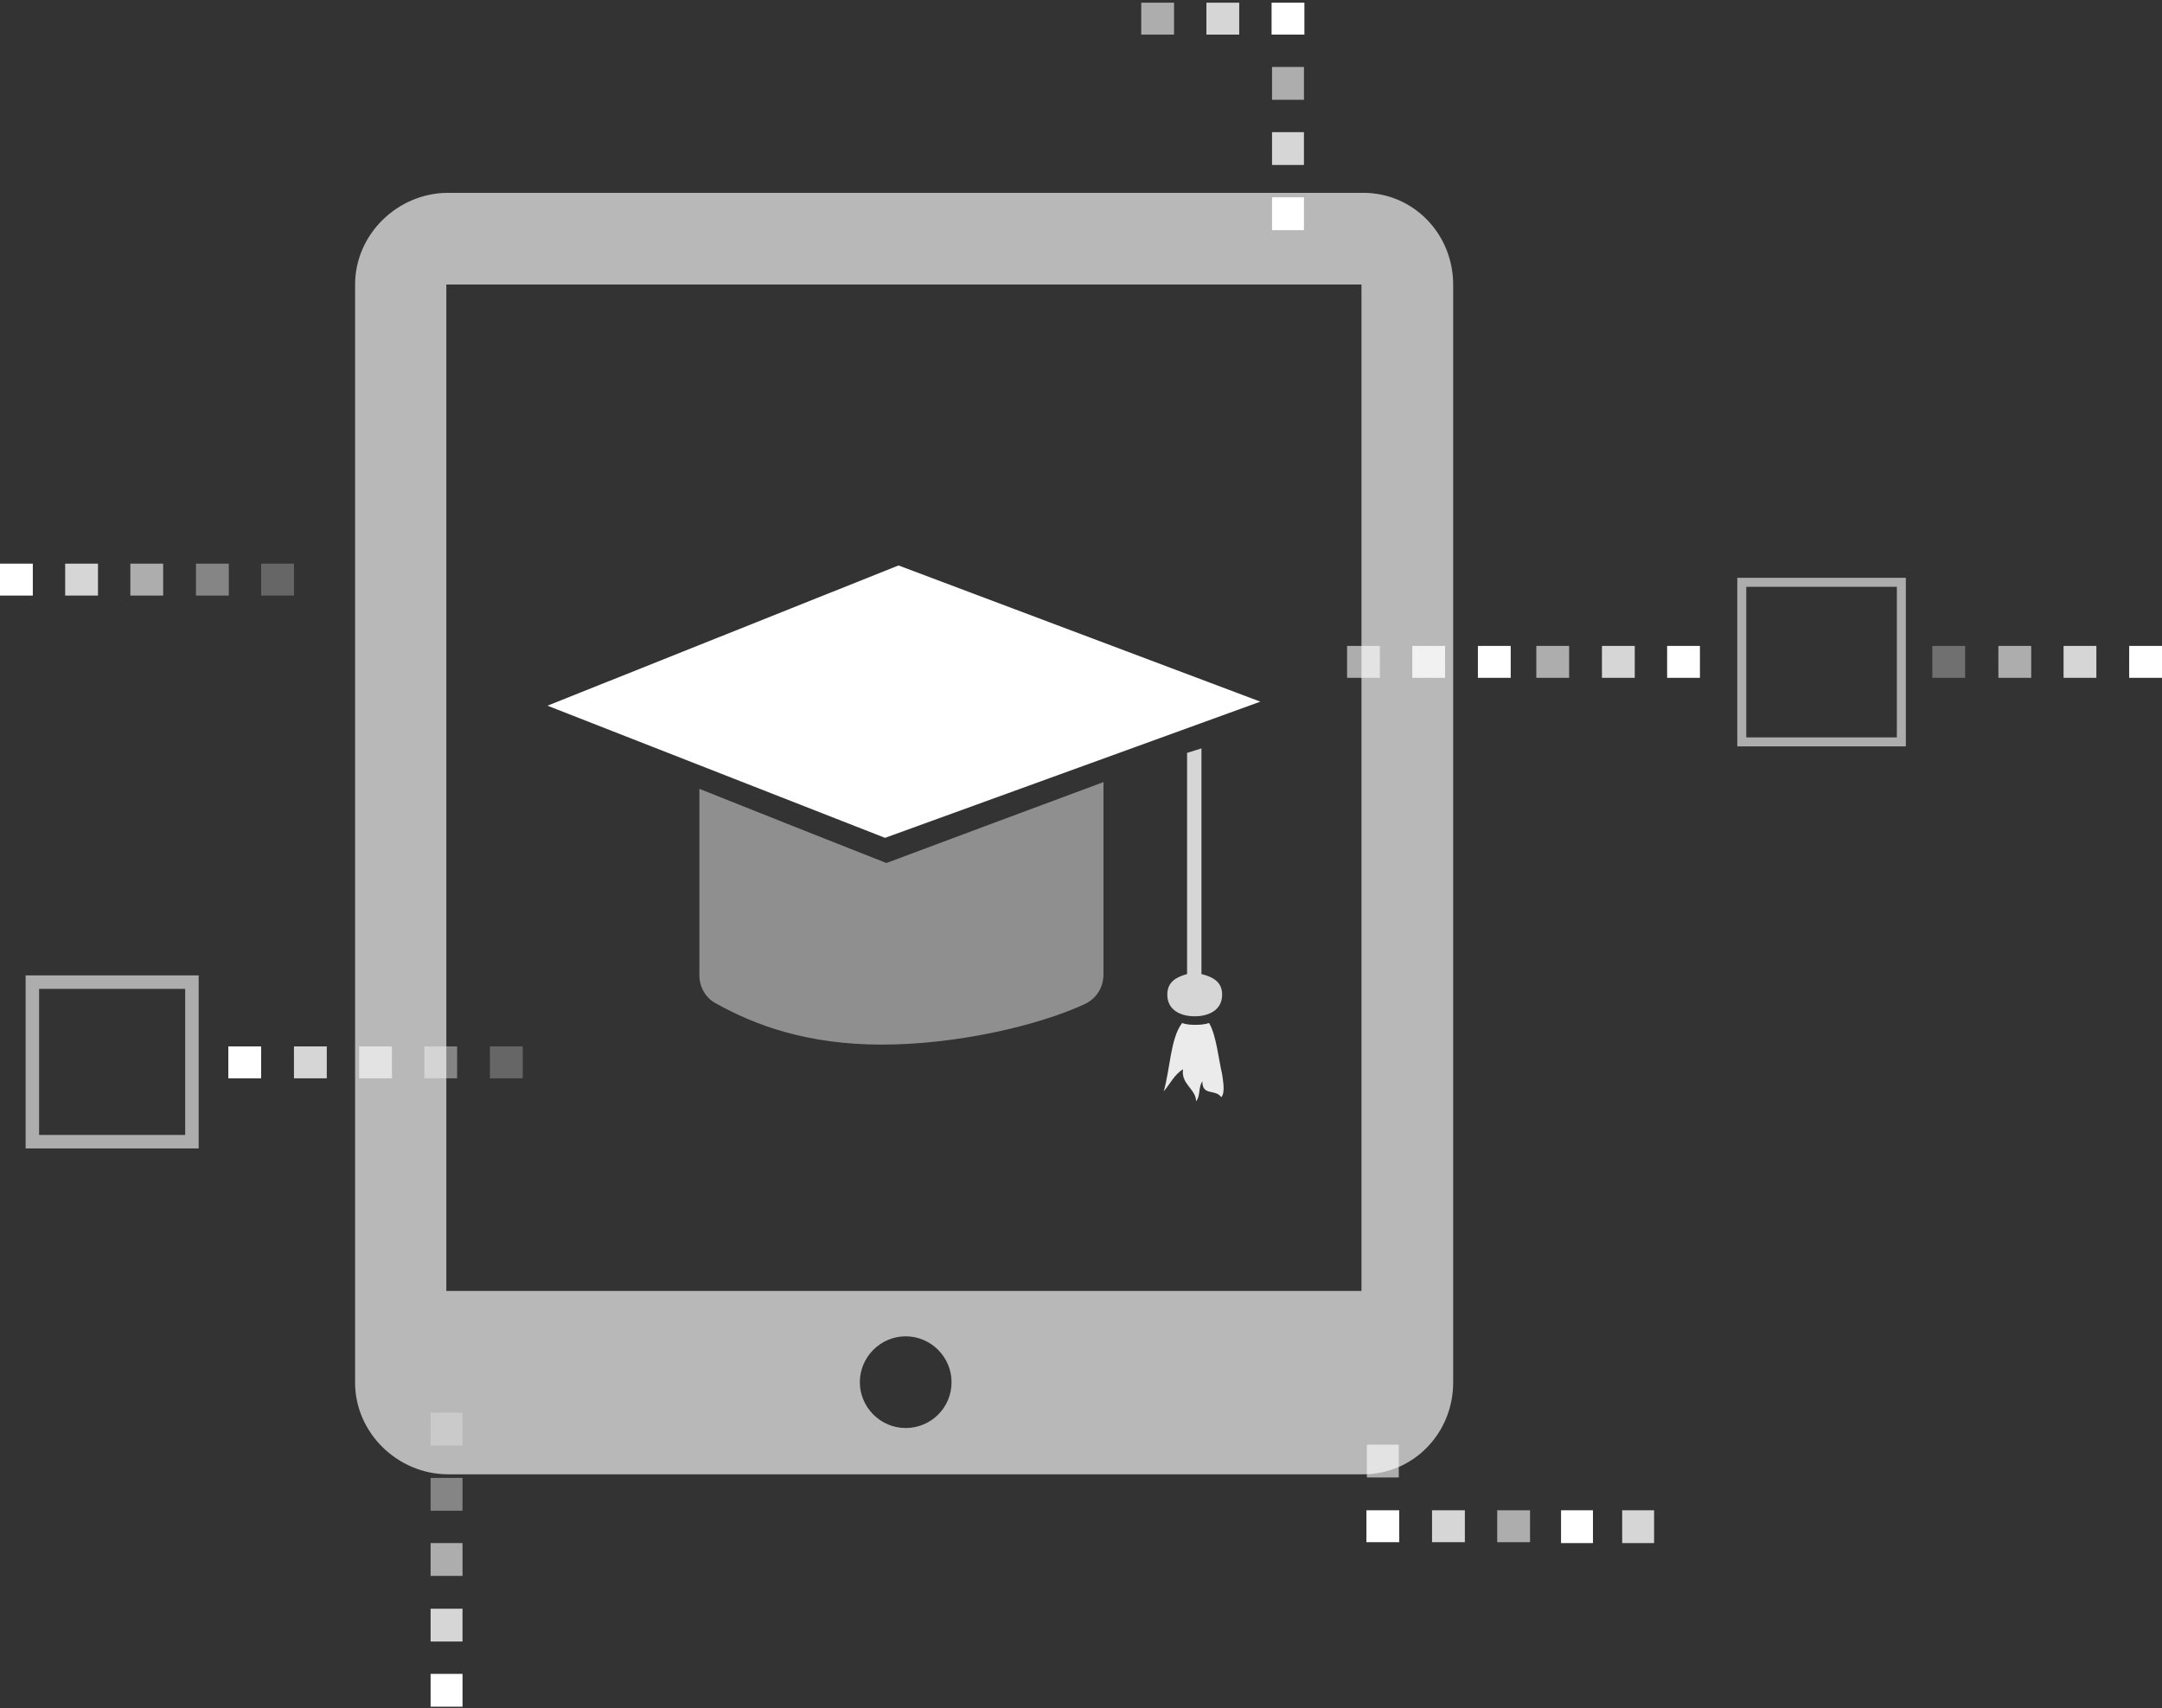 <?xml version="1.0" encoding="UTF-8"?>
<svg width="481px" height="380px" viewBox="0 0 481 380" version="1.1" xmlns="http://www.w3.org/2000/svg" xmlns:xlink="http://www.w3.org/1999/xlink">
    <rect x="0" y="0" width="481" height="380" fill="#333333" stroke="none"/>
    <!-- Generator: sketchtool 42 (36781) - http://www.bohemiancoding.com/sketch -->
    <title>EAF9C51D-E002-4DEB-A7DF-FC4B5C2EE120</title>
    <desc>Created with sketchtool.</desc>
    <defs></defs>
    <g id="Page-1" stroke="none" stroke-width="1" fill="none" fill-rule="evenodd">
        <g id="解决方案_在线教育" transform="translate(-796, -200)">
            <g id="Header">
                <g id="banner_teach" transform="translate(796, 200)">
                    <path d="M303.3,42.9 L99.7,42.9 C88.5,42.9 79,52.1 79,63.3 L79,307.6 C79,318.8 88.5,328 99.7,328 L303.3,328 C314.5,328 323.3,318.8 323.3,307.6 L323.3,63.3 C323.3,52.1 314.5,42.9 303.3,42.9 Z M201.5,317.7 C195.9,317.7 191.3,313.1 191.3,307.5 C191.3,301.9 195.9,297.3 201.5,297.3 C207.1,297.3 211.7,301.9 211.7,307.5 C211.7,313.2 207.1,317.7 201.5,317.7 Z M302.9,287.2 L99.3,287.2 L99.3,63.3 L302.9,63.3 L302.9,287.2 Z" id="Shape" fill="#FFFFFF" fill-rule="nonzero" opacity="0.65"></path>
                    <path d="M197.2,192 L176.2,183.7 L155.6,175.5 L155.6,217 C155.6,219.6 157,222.1 159.4,223.3 C168,228.1 179.6,232.4 196.2,232.4 C212.8,232.4 230.9,228.2 241.3,223.4 C243.9,222.2 245.5,219.7 245.5,216.8 L245.5,174 L221.3,183 L197.2,192 Z" id="Shape" fill="#FFFFFF" fill-rule="nonzero" opacity="0.45"></path>
                    <polygon id="Shape" fill="#FFFFFF" fill-rule="nonzero" points="280.4 156.1 199.9 125.8 121.8 157 196.9 186.4"></polygon>
                    <path d="M269,227.6 C268.1,227.9 267.1,228 265.9,228 C264.8,228 263.8,227.9 263,227.6 C260.4,230.9 260.3,238.1 258.9,242.8 C260.3,241.2 261.3,239 263.2,237.9 C262.7,241.2 266.1,242.3 266.1,245 C267.1,243.9 266.6,241.7 267.5,240.6 C267.5,243.9 270.4,242.2 271.7,244.1 C272.7,243.1 272,240 271.9,239 C271.1,235.6 270.6,230.3 269,227.6 Z" id="Shape" fill="#FFFFFF" fill-rule="nonzero" opacity="0.9"></path>
                    <path d="M264.1,167.5 L264.1,216.7 C261.6,217.4 259.7,218.5 259.7,221.3 C259.7,224.6 262.5,226.1 265.8,226.1 C269.1,226.1 271.9,224.6 271.9,221.3 C271.9,218.5 270,217.4 267.3,216.7 L267.3,166.5 L264.1,167.5 Z" id="Shape" fill="#FFFFFF" fill-rule="nonzero" opacity="0.8"></path>
                    <rect id="Rectangle-path" stroke="#FFFFFF" stroke-width="3" opacity="0.6" x="7.2" y="218.5" width="35.5" height="35.5"></rect>
                    <rect id="Rectangle-path" fill="#FFFFFF" fill-rule="nonzero" opacity="0.6" x="283" y="14.9" width="7.1" height="7.3"></rect>
                    <rect id="Rectangle-path" fill="#FFFFFF" fill-rule="nonzero" opacity="0.8" x="283" y="29.4" width="7.1" height="7.3"></rect>
                    <rect id="Rectangle-path" fill="#FFFFFF" fill-rule="nonzero" x="283" y="43.9" width="7.1" height="7.3"></rect>
                    <rect id="Rectangle-path" fill="#FFFFFF" fill-rule="nonzero" opacity="0.6" x="253.9" y="0.6" width="7.3" height="7.1"></rect>
                    <rect id="Rectangle-path" fill="#FFFFFF" fill-rule="nonzero" opacity="0.8" x="268.4" y="0.6" width="7.3" height="7.1"></rect>
                    <rect id="Rectangle-path" fill="#FFFFFF" fill-rule="nonzero" x="282.9" y="0.6" width="7.3" height="7.1"></rect>
                    <rect id="Rectangle-path" fill="#FFFFFF" fill-rule="nonzero" opacity="0.6" x="304.1" y="321.4" width="7.1" height="7.3"></rect>
                    <rect id="Rectangle-path" fill="#FFFFFF" fill-rule="nonzero" opacity="0.8" x="360.9" y="336" width="7.1" height="7.3"></rect>
                    <rect id="Rectangle-path" fill="#FFFFFF" fill-rule="nonzero" x="347.3" y="336" width="7.1" height="7.3"></rect>
                    <g id="Group" transform="translate(304, 336)" fill-rule="nonzero" fill="#FFFFFF">
                        <rect id="Rectangle-path" opacity="0.6" x="29.1" y="0" width="7.3" height="7.1"></rect>
                        <rect id="Rectangle-path" opacity="0.8" x="14.6" y="0" width="7.3" height="7.1"></rect>
                        <rect id="Rectangle-path" x="0" y="0" width="7.3" height="7.1"></rect>
                    </g>
                    <rect id="Rectangle-path" fill="#FFFFFF" fill-rule="nonzero" opacity="0.6" x="341.8" y="143.7" width="7.3" height="7.1"></rect>
                    <rect id="Rectangle-path" fill="#FFFFFF" fill-rule="nonzero" opacity="0.8" x="356.4" y="143.7" width="7.3" height="7.1"></rect>
                    <rect id="Rectangle-path" fill="#FFFFFF" fill-rule="nonzero" x="370.9" y="143.7" width="7.3" height="7.1"></rect>
                    <rect id="Rectangle-path" fill="#FFFFFF" fill-rule="nonzero" opacity="0.6" x="299.7" y="143.7" width="7.3" height="7.1"></rect>
                    <rect id="Rectangle-path" fill="#FFFFFF" fill-rule="nonzero" opacity="0.8" x="314.2" y="143.7" width="7.3" height="7.1"></rect>
                    <rect id="Rectangle-path" fill="#FFFFFF" fill-rule="nonzero" x="328.8" y="143.7" width="7.3" height="7.1"></rect>
                    <rect id="Rectangle-path" fill="#FFFFFF" fill-rule="nonzero" opacity="0.6" x="444.6" y="143.7" width="7.3" height="7.1"></rect>
                    <rect id="Rectangle-path" fill="#FFFFFF" fill-rule="nonzero" opacity="0.3" x="429.9" y="143.7" width="7.3" height="7.1"></rect>
                    <rect id="Rectangle-path" fill="#FFFFFF" fill-rule="nonzero" opacity="0.8" x="459.1" y="143.7" width="7.3" height="7.1"></rect>
                    <rect id="Rectangle-path" fill="#FFFFFF" fill-rule="nonzero" x="473.7" y="143.7" width="7.3" height="7.1"></rect>
                    <rect id="Rectangle-path" stroke="#FFFFFF" stroke-width="2" opacity="0.6" transform="translate(405.261, 147.305) rotate(-180) translate(-405.261, -147.305) " x="387.511" y="129.555" width="35.5" height="35.5"></rect>
                    <rect id="Rectangle-path" fill="#FFFFFF" fill-rule="nonzero" opacity="0.25" x="58.1" y="125.4" width="7.3" height="7.1"></rect>
                    <rect id="Rectangle-path" fill="#FFFFFF" fill-rule="nonzero" opacity="0.4" x="43.6" y="125.4" width="7.3" height="7.1"></rect>
                    <rect id="Rectangle-path" fill="#FFFFFF" fill-rule="nonzero" opacity="0.6" x="29" y="125.4" width="7.3" height="7.1"></rect>
                    <rect id="Rectangle-path" fill="#FFFFFF" fill-rule="nonzero" opacity="0.8" x="14.5" y="125.4" width="7.3" height="7.1"></rect>
                    <rect id="Rectangle-path" fill="#FFFFFF" fill-rule="nonzero" x="0" y="125.4" width="7.3" height="7.1"></rect>
                    <rect id="Rectangle-path" fill="#FFFFFF" fill-rule="nonzero" opacity="0.25" x="109" y="232.8" width="7.3" height="7.1"></rect>
                    <rect id="Rectangle-path" fill="#FFFFFF" fill-rule="nonzero" opacity="0.4" x="94.4" y="232.8" width="7.3" height="7.1"></rect>
                    <rect id="Rectangle-path" fill="#FFFFFF" fill-rule="nonzero" opacity="0.6" x="79.9" y="232.8" width="7.3" height="7.1"></rect>
                    <rect id="Rectangle-path" fill="#FFFFFF" fill-rule="nonzero" opacity="0.8" x="65.4" y="232.8" width="7.3" height="7.1"></rect>
                    <rect id="Rectangle-path" fill="#FFFFFF" fill-rule="nonzero" x="50.8" y="232.8" width="7.3" height="7.1"></rect>
                    <rect id="Rectangle-path" fill="#FFFFFF" fill-rule="nonzero" x="95.8" y="372.4" width="7.1" height="7.3"></rect>
                    <rect id="Rectangle-path" fill="#FFFFFF" fill-rule="nonzero" opacity="0.8" x="95.8" y="357.9" width="7.1" height="7.3"></rect>
                    <rect id="Rectangle-path" fill="#FFFFFF" fill-rule="nonzero" opacity="0.6" x="95.8" y="343.3" width="7.1" height="7.3"></rect>
                    <rect id="Rectangle-path" fill="#FFFFFF" fill-rule="nonzero" opacity="0.4" x="95.8" y="328.8" width="7.1" height="7.3"></rect>
                    <rect id="Rectangle-path" fill="#FFFFFF" fill-rule="nonzero" opacity="0.25" x="95.8" y="314.3" width="7.1" height="7.3"></rect>
                </g>
            </g>
        </g>
    </g>
</svg>